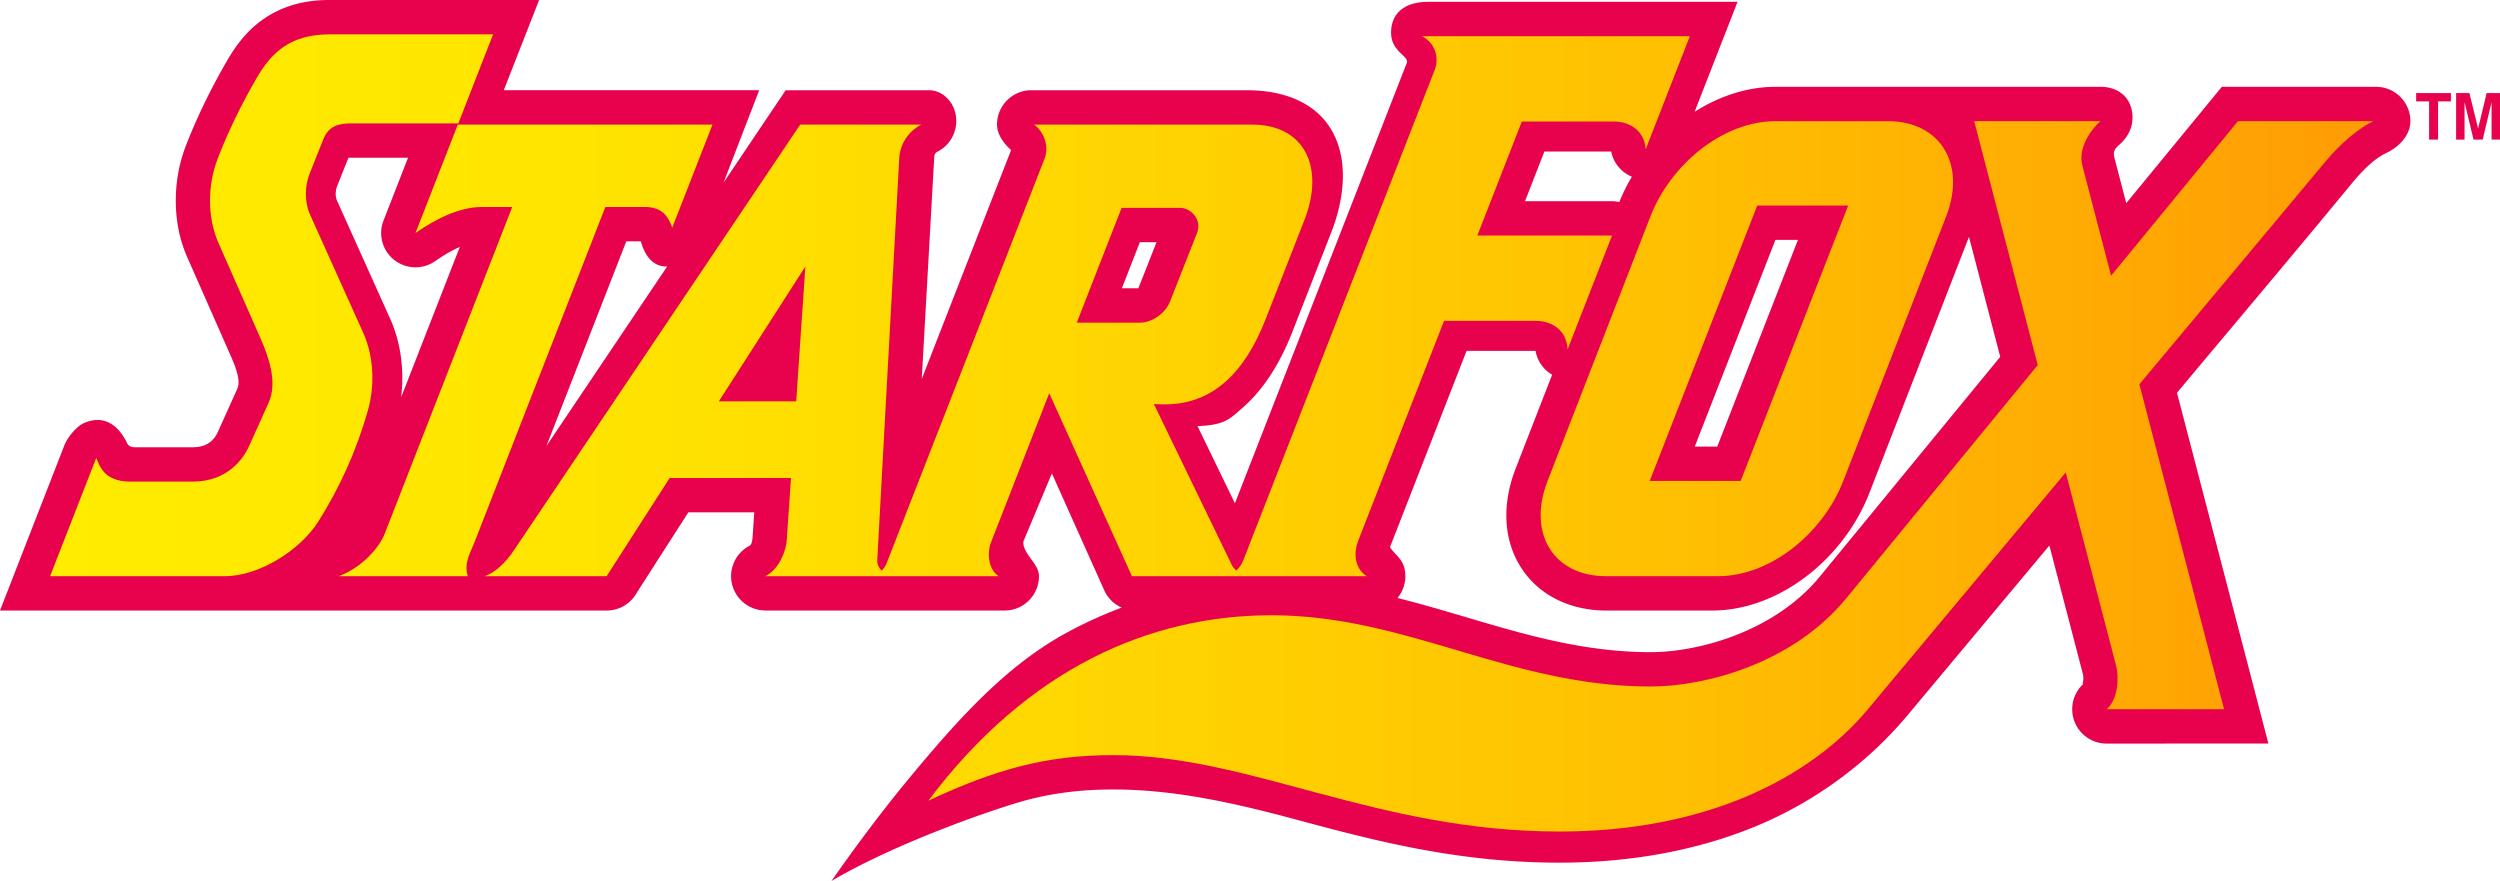 <svg xmlns="http://www.w3.org/2000/svg" xml:space="preserve" viewBox="0 0 793.701 279.684"><g transform="translate(-24.095 -157.796)"><path fill="#E8014D" d="m385.976 234.7-5.708 14.623h5.239l5.763-14.623zm231.569 79.704c-4.031 10.366-11.244 19.736-20.005 26.403-8.79 6.69-19.246 10.824-29.868 10.824h-33.749c-10.581 0-20.802-4.311-26.742-13.369-6.298-9.601-5.941-21.318-1.904-31.698l11.592-29.809a10.87 10.87 0 0 1-5.272-7.563h-21.892l-24.33 62.341c1.973 2.899 4.883 4.03 4.883 9.189 0 2.63-.931 5.043-2.48 6.927 7.454 1.859 14.759 4.02 22.088 6.188 18.511 5.475 37.197 11.001 58.253 11.001 8.434 0 19.765-1.985 30.769-6.95 8.479-3.825 16.672-9.378 23.001-17.087l57.239-69.724-9.924-38.076zm-79.352-92.47a59 59 0 0 1 3.993-8.044 10.9 10.9 0 0 1-6.57-7.984h-21.21l-6.148 15.763h27.628c.747-.001 2.102.22 2.307.265m23.905-28.648c7.845-4.969 16.718-7.932 25.711-7.932h103.114c6.024 0 10.208 3.769 10.208 9.793 0 3.465-1.725 6.424-4.136 8.551-1.531 1.351-2.127 2.196-1.589 4.266l3.729 14.337 30.349-36.946h48.948c6.024 0 10.908 4.884 10.908 10.908 0 4.623-3.805 8.324-7.758 10.162-3.954 1.837-8.043 6.208-10.789 9.546-18.319 22.259-37.044 44.372-55.551 66.524l29.023 111.353-51.372.023c-6.024 0-10.908-4.884-10.908-10.908a10.88 10.88 0 0 1 3.488-7.996l-.142-.03q-.026.01-.023-.005c.264-1.207.266-2.365.081-3.073l-10.654-40.879-44.973 53.829c-11.361 13.599-28.134 27.354-49.94 36.007-17.133 6.798-37.446 10.859-60.675 10.859-32.656 0-59.377-7.182-84.147-13.839-20.067-5.394-38.665-9.394-57.44-9.394-9.726 0-18.224 1.006-26.668 3.141-8.714 2.202-41.219 13.192-62.805 25.896 6.729-9.625 14.754-20.567 23.657-31.391 17.458-21.227 32.491-37.419 51.315-47.588a136 136 0 0 1 17.167-7.804 10.85 10.85 0 0 1-5.559-5.5l-16.621-37.104-8.896 21.232c-.51 1.217.263 2.811.925 3.95 1.341 2.308 3.872 4.568 3.872 7.447 0 6.024-4.884 10.908-10.908 10.908h-75.957v-.025a10.88 10.88 0 0 1-9.715-5.982c-2.706-5.365-.547-11.902 4.815-14.615.567-.287.794-1.977.821-2.38l.556-8.171h-20.928l-16.389 25.542a10.9 10.9 0 0 1-9.549 5.632H24.094L44.5 299.249c.977-2.5 3.793-6.126 6.467-7.238 6.464-2.69 10.949 1.119 13.513 6.555.452.959 1.537 1.222 2.416 1.222h18.372c3.692 0 6.44-1.41 7.998-4.87l6.195-13.762c1.334-2.965-1.332-8.612-2.538-11.347l-13.46-30.538c-2.35-5.331-3.499-11.313-3.557-17.312-.059-6.082 1.01-12.175 3.087-17.592 1.668-4.35 3.624-8.859 5.881-13.537a206 206 0 0 1 7.336-13.807c2.975-5.132 6.55-9.771 11.768-13.33 5.377-3.667 12.013-5.898 20.726-5.898h66.548l-11.211 28.646 81.083-.006-11.32 29.347 19.73-29.339h45.506c4.468 0 6.883 3.731 7.401 4.715 2.8 5.318.759 11.899-4.56 14.7-1.096.581-1.149 1.167-1.208 2.22l-3.938 70.024 28.361-72.655c-2.209-1.996-4.467-4.884-4.467-8.096 0-6.024 4.884-10.908 10.909-10.908h68.499c10.291 0 20.869 3.109 26.461 12.108 6.068 9.767 4.29 22.673.253 33.002l-12.325 31.529c-3.847 9.842-8.984 18.195-15.872 24.21-3.953 3.453-5.522 5.482-14.272 5.782l11.87 24.51 54.563-139.79c.858-2.196-4.982-3.507-4.982-9.615 0-6.024 4.097-9.801 11.809-9.801h98.188zm.043 106.291h7.151l25.616-65.623h-7.151zm-364.576-.169 38.342-57.013c-3.963.163-6.904-2.69-8.351-7.98h-4.621zm-43.928-91.529h-18.918l-3.578 8.969c-.527 1.32-.669 3.265-.073 4.589L147.964 259c2.215 4.925 3.448 10.345 3.77 15.795a50 50 0 0 1-.298 9.155l18.64-47.751c-2.78 1.217-5.481 2.87-7.857 4.525l-.005-.008a10.88 10.88 0 0 1-10.179 1.2c-5.601-2.188-8.367-8.503-6.178-14.104zm641.644-5.76v-12.137h-4.104v-2.629h11.043v2.629h-4.086v12.137zm8.58 0v-14.766h4.224l2.753 11.237 2.718-11.237h4.24v14.766h-2.68v-11.907l-2.813 11.907h-2.91l-2.853-11.907v11.907z"/><linearGradient id="a" x1="39.996" x2="777.611" y1="295.248" y2="295.248" gradientUnits="userSpaceOnUse"><stop offset="0" style="stop-color:#ffec00"/><stop offset=".196" style="stop-color:#ffe600"/><stop offset=".449" style="stop-color:#ffd601"/><stop offset=".733" style="stop-color:#ffbc02"/><stop offset="1" style="stop-color:#ff9c04"/></linearGradient><path fill="url(#a)" d="M135.889 196.97h33.722l11.033-28.266h-51.94c-12.63 0-18.584 6.024-23.077 13.774-5.134 8.857-9.255 17.438-12.45 25.768-3.18 8.29-3.325 18.512.256 26.637l13.46 30.538c2.737 6.211 5.28 14.021 2.494 20.209l-6.194 13.762c-1.541 3.423-6.373 11.305-17.926 11.305H65.54c-8.581 0-9.774-5.093-10.902-7.485l-14.642 37.512h55.538c10.836 0 23.907-8.261 29.677-17.434 6.82-10.844 12.088-22.522 15.669-35.11 2.257-7.935 1.923-17.183-1.461-24.706l-16.896-37.562c-1.787-3.974-1.711-9.022-.097-13.069l4.297-10.771c1.781-4.468 5.064-5.102 9.166-5.102m481.228 185.993c-18.398 22.021-51.642 38.829-97.865 38.829-58.284 0-98.193-24.259-141.69-24.259-21.219 0-37.359 4.463-58.745 14.465 31.622-42.059 70.365-58.873 108.978-58.873 43.006 0 75.665 22.621 120.322 22.621 17.294 0 45.059-7.207 62.163-28.043l60.762-74.013-20.18-77.428h40.062c-2.647 2.308-7.229 8.297-5.732 14.037l9.131 35.032 40.283-49.069h43.006c-4.418 2.066-10.498 7.064-15.211 12.805L703.306 279.8l26.888 103.163h-37.299c3.529-2.893 4.051-9.877 3.021-13.831l-15.989-61.35zm-7.814-72.479c-6.466 16.627-23.101 30.239-39.731 30.239h-35.649c-16.632 0-24.972-13.612-18.506-30.239l32.66-83.982c6.466-16.626 23.101-30.238 39.732-30.238h35.648c16.632 0 24.972 13.612 18.506 30.238zm-61.45.001h28.869l34.133-87.439h-28.869zm-128.598 30.238h38.746c-4.085-2.656-4.106-7.647-2.689-11.278l27.234-69.771h29.197c4.833 0 9.73 2.772 10.032 9.053l14.111-36.149h-42.765l14.126-36.19h29.308c4.771 0 9.603 2.7 10.019 8.809l14.015-35.905h-85.008c4.271 2.234 5.368 6.842 4.119 10.409l-60.87 155.944c-.551 1.411-1.338 2.49-2.255 3.295-.597-.566-1.124-1.197-1.407-1.784l-24.731-51.082 2.107.082c16.618.654 26.877-10.418 33.373-27.031l12.324-31.529c6.494-16.615.059-30.239-16.572-30.239h-69.263c2.557 1.772 5.05 6.371 3.33 10.779l-50.098 128.341c-.405 1.039-.963 1.861-1.614 2.503-.961-.954-1.481-2.141-1.416-3.335l6.996-127.815c.173-3.168 1.969-7.83 6.957-10.473h-38.415l-91.024 135.344c-2.341 3.48-5.859 7.022-9.194 8.025h38.768l20.003-31.174h38.52l-1.347 19.803c-.139 2.55-1.979 8.946-6.787 11.371h74.076c-3.417-2.221-3.665-7.585-2.479-10.621l18.527-47.463 26.252 58.084h35.794zm-53.3-80.492 14.224-36.439h18.659c3.193 0 7.002 3.631 5.285 7.989l-8.604 21.833c-1.415 3.592-5.644 6.617-9.503 6.617zm-113.636 24.974 27.465-42.804-2.911 42.804zm-120.651 55.518h40.953c-1.354-4.071.872-7.585 2.057-10.621l41.61-106.596h12.482c5.924 0 7.615 3.433 8.748 6.576l12.775-32.729h-80.858l-13.436 34.422c5.873-4.092 13.611-8.27 21.193-8.27h9.528l-40.548 103.877c-1.591 4.071-6.99 10.531-14.504 13.341"/></g></svg>